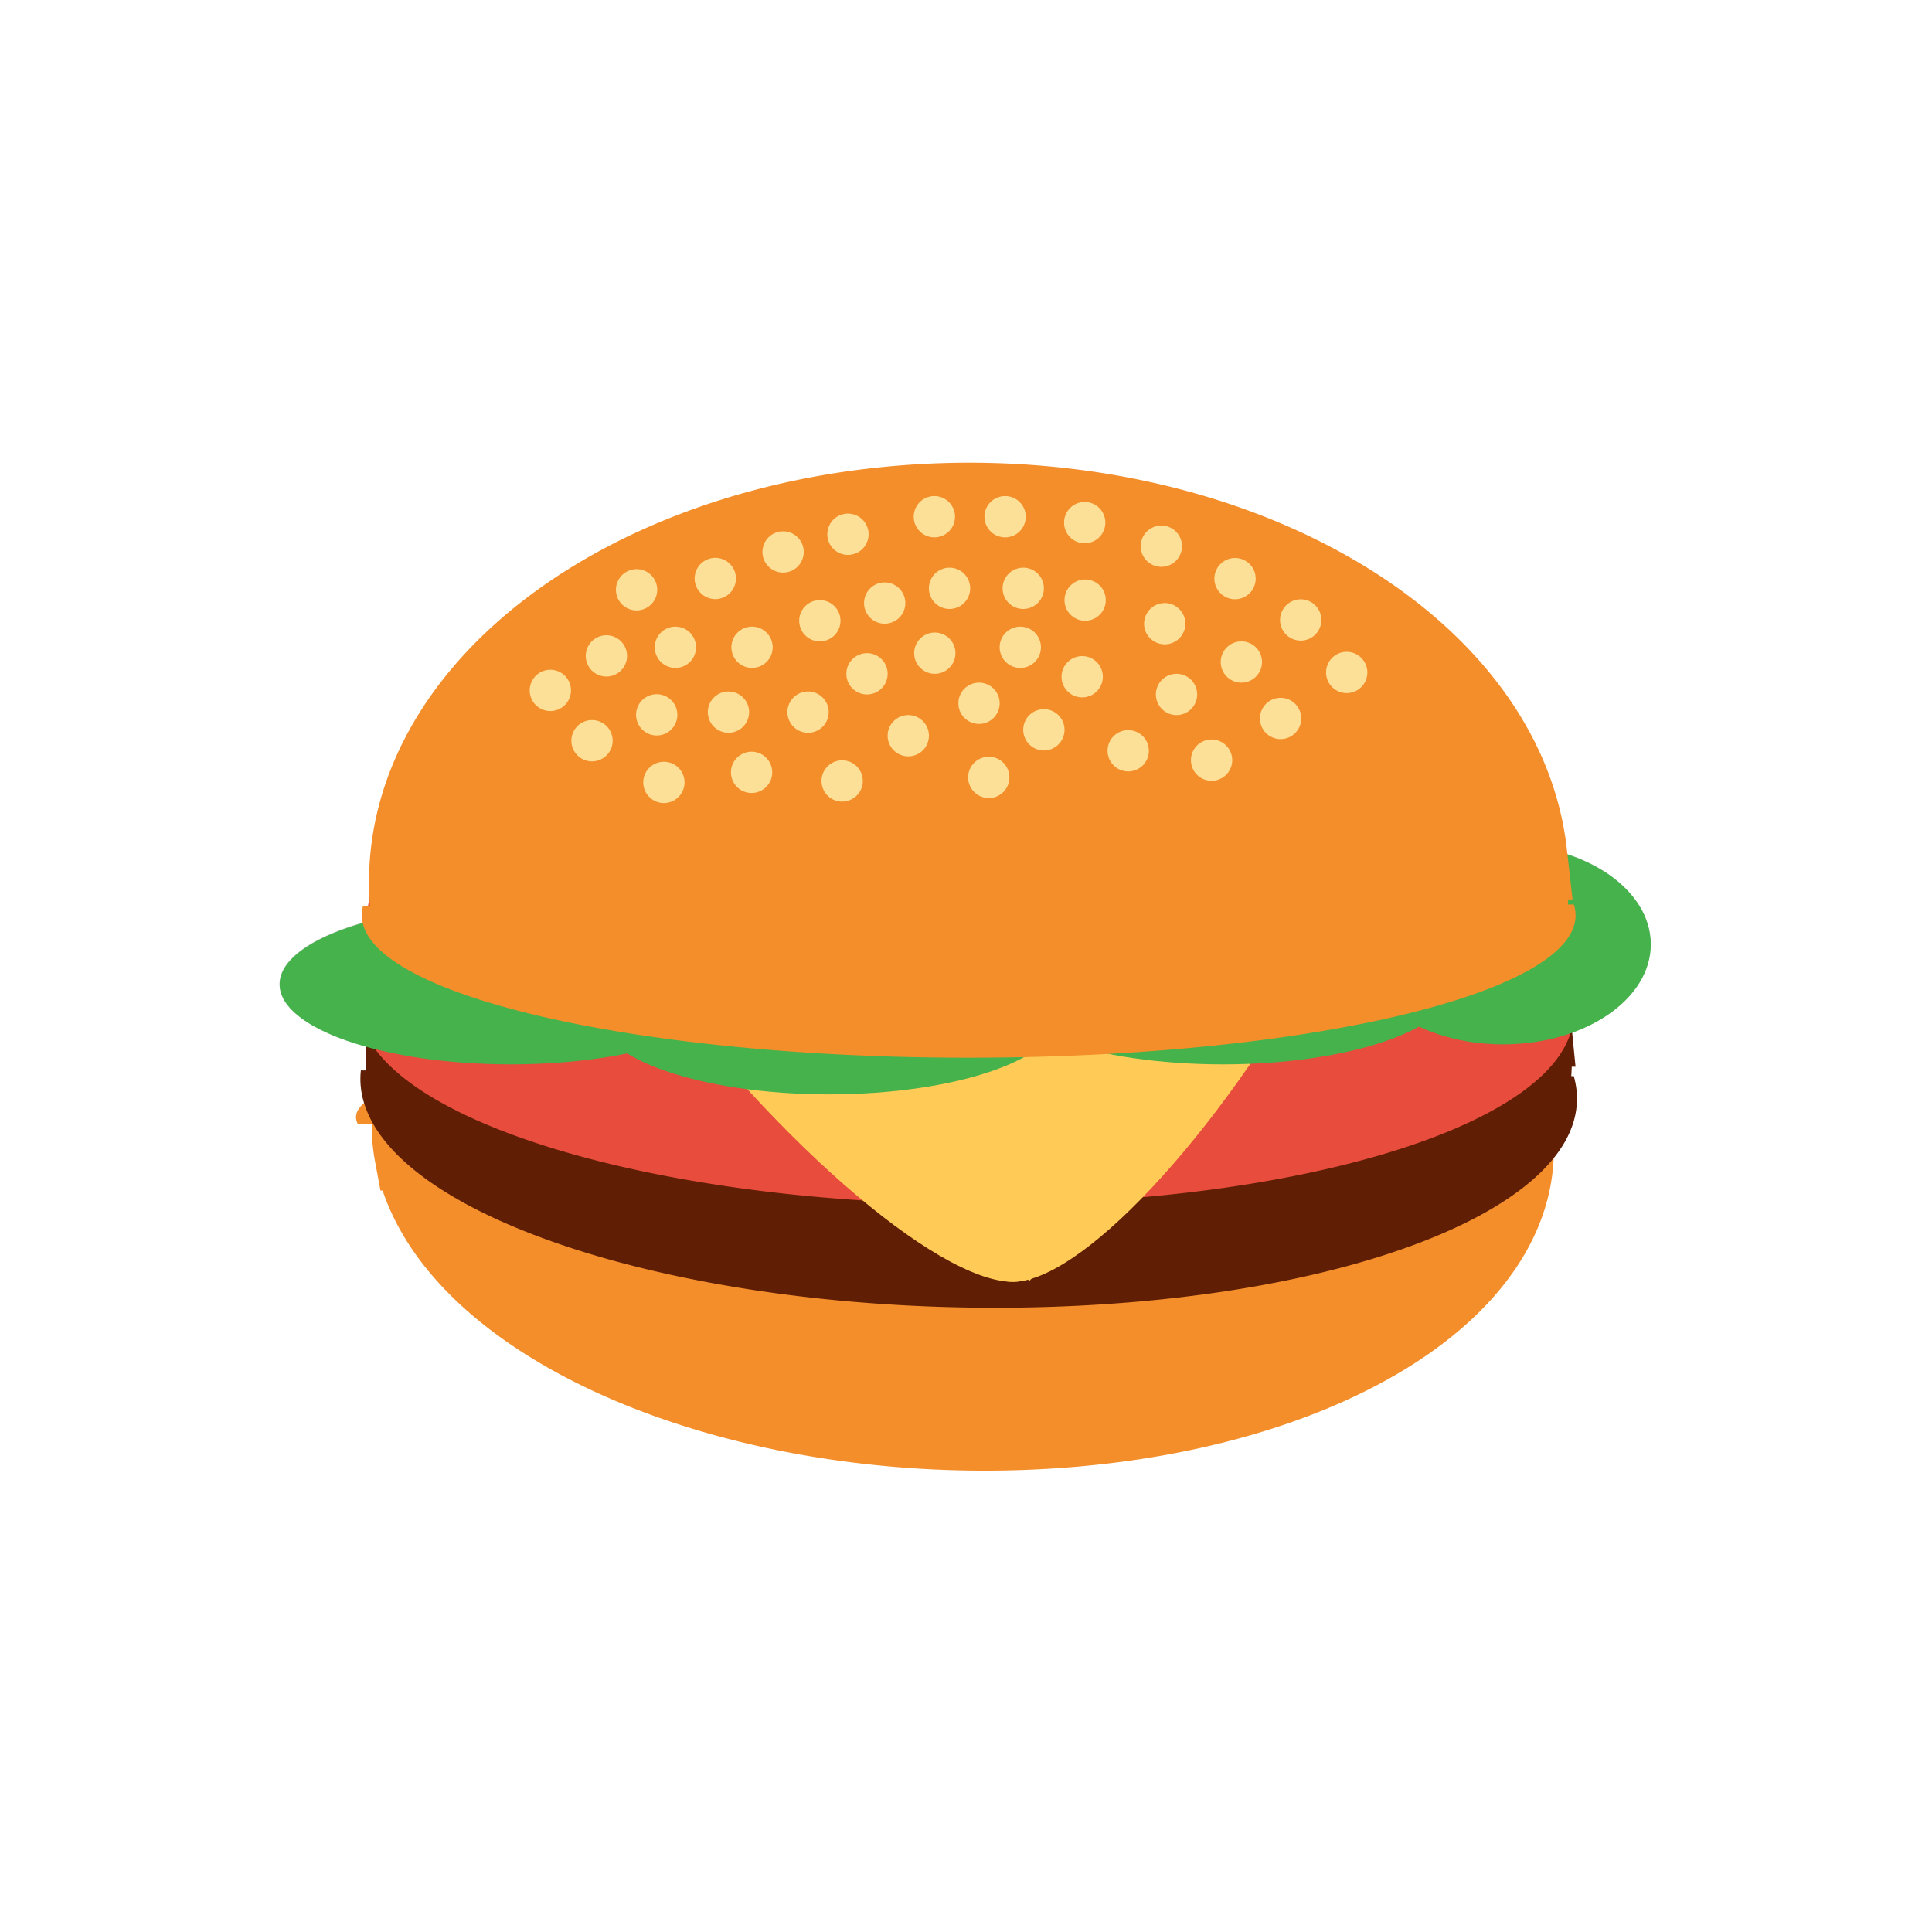 <svg xmlns="http://www.w3.org/2000/svg" xmlns:xlink="http://www.w3.org/1999/xlink" width="480" height="480" viewBox="0 0 480 480">
  <defs>
    <clipPath id="clip-path">
      <path id="path3828" d="M-352.943,243.39c0,132.549-107.452,240-240,240s-240-107.452-240-240,107.452-240,240-240,240,107.452,240,240Z" transform="translate(849.941 14.612)" fill="#4086cd"/>
    </clipPath>
    <clipPath id="clip-path-2">
      <path id="path3856-5-6-5-7" d="M723.35-709.036c0-351.552-145.735-636.541-325.508-636.541S72.335-1060.588,72.335-709.036,218.069-72.495,397.842-72.495,723.35-357.484,723.35-709.036Z" transform="translate(771.56 -665.918) rotate(180)" fill="#9adbb6"/>
    </clipPath>
    <clipPath id="clip-logo_transparent">
      <rect width="480" height="480"/>
    </clipPath>
  </defs>
  <g id="logo_transparent" data-name="logo transparent" clip-path="url(#clip-logo_transparent)">
    <g id="layer1" transform="translate(-16.229 -556.363)">
      <g id="g3508" transform="translate(0 540.362)" opacity="0.15" clip-path="url(#clip-path)">
        <path id="path3127" d="M248.344,139.156a5.117,5.117,0,0,0-4.844,3.469c-4.852.319-9.635.793-14.312,1.438a5.094,5.094,0,0,0-5.938.937,174.111,174.111,0,0,0-45.187,13.906,5.116,5.116,0,0,0-8.532,1.813c-19.243,4.367-30.9,9.913-30.531,15.656a4.9,4.9,0,0,0,.938,2.438,28.841,28.841,0,0,0,.312,6.937c-14.837,15.941-22.645,35.049-20.75,55.219L106.406,241a8.451,8.451,0,0,0-.062,4.188c-12.628,3.645-20.657,9.113-20.657,15.25,0,6.621,9.366,12.514,23.751,16.125a35.661,35.661,0,0,0,4.937,5.312l-8.5-.031a20.006,20.006,0,0,0,.656,7.656c.045.161.108.309.157.469-1.917,1.675-2.5,3.388-1.563,5.156h3.813a41.731,41.731,0,0,0,9.968,11.25c10.666,38.99,76.48,68.226,150.094,65.906,63.754-2.009,113.078-27.047,122.688-59.187,12.659-8.771,18.54-19.01,15.5-29.813l-8.063-.031a25.357,25.357,0,0,0,7.188-10.625c11.867-4.114,20-12.448,20-22.094,0-12.729-14.142-23.21-32.375-24.656-2.4-16.253-10.9-31.175-23.844-43.75a31.882,31.882,0,0,0-.719-10.187l.531-1.5-.375-.032c-.573-6.686-17.317-12.268-43.156-15.562a171.862,171.862,0,0,0-17.187-5.719,5.079,5.079,0,0,0-7.219-1.844c-3.677-.86-7.416-1.631-11.219-2.281a5.1,5.1,0,0,0-9.687-1.406c-3.386-.4-6.823-.7-10.282-.938a5.132,5.132,0,0,0-9.562-.437c-2.718-.055-5.438-.054-8.188,0A5.112,5.112,0,0,0,248.344,139.156Z"/>
      </g>
      <g id="g4558" transform="translate(-3.252 -54.541)">
        <g id="g3078" transform="translate(-44.347 1340.864) rotate(180)">
          <path id="path3074" d="M-440.339,451.671c-7.525-40.751,47.853-75.724,123.691-78.114s143.418,28.709,150.943,69.46a39.9,39.9,0,0,1,.554,10.395" fill="#f38e2b" stroke="#f38e2b" stroke-width="17.698"/>
          <path id="path3076" d="M-152.733,450.709c6.334,11.925-55.842,22.33-138.873,23.239S-447.081,465.928-453.415,454a3.3,3.3,0,0,1-.122-3.046" fill="#f38e2b"/>
        </g>
        <g id="g3865" transform="translate(563.22 27.881)">
          <path id="path3867" d="M-440.339,852.216c-5.785-59.106,51-110.677,126.842-115.186s142.007,39.751,147.791,98.857a83.722,83.722,0,0,1,.111,15.1" fill="#601f05" stroke="#601f05" stroke-width="24.31"/>
          <path id="path3869" d="M-152.733,850.4c8.447,30.009-52.015,55.727-135.046,57.443s-157.188-21.22-165.636-51.229a19.993,19.993,0,0,1-.659-7.654" fill="#601f05"/>
        </g>
        <g id="g3859" transform="translate(562.505 7.881)">
          <path id="path3861" d="M-440.339,852.216c-5.785-59.106,51-110.677,126.842-115.186s142.007,39.751,147.791,98.857a83.722,83.722,0,0,1,.111,15.1" fill="#e74c3c" stroke="#e74c3c" stroke-width="24.31"/>
          <path id="path3863" d="M-152.733,850.4c7.555,26.839-53.631,49.987-136.661,51.7s-156.465-18.65-164.02-45.489a15.972,15.972,0,0,1-.432-6.849" fill="#e74c3c"/>
        </g>
        <g id="g6766">
          <path id="path10169-3-58-7" d="M145.567,776.612l97.527-18.864,130.132,7.677-26.752,77.406-71.218,86.318L204.48,870.607Z" fill="#ffca55"/>
          <path id="path10195-6-1-3" d="M258.944,790.035c-63.668,1.622-115.9-6.74-116.654-18.678S192.531,748.426,256.2,746.8s115.9,6.74,116.654,18.678S322.612,788.413,258.944,790.035Z" fill="#ffca55"/>
          <path id="path10195-7-82-3-9" d="M291.546,833.7c27.537-46.639,61.413-79.725,75.663-73.9s3.478,48.358-24.059,95-61.413,79.724-75.663,73.9S264.008,880.341,291.546,833.7Z" fill="#ffca55"/>
          <path id="path10195-7-3-8-59-4" d="M237.706,835.073c-35.159-45.042-75.239-76.242-89.522-69.689s2.64,48.38,37.8,93.421,75.239,76.243,89.522,69.689S272.865,880.115,237.706,835.073Z" fill="#ffca55"/>
        </g>
        <g id="g3993" transform="translate(-123.73 -481)">
          <g id="g3974" transform="translate(26.35 -964.508)">
            <g id="g5497-3-1-4-8-6" transform="translate(600.206 714.528) rotate(180)">
              <g id="Group_10" data-name="Group 10" transform="translate(709.575 -1990.077) rotate(180)" clip-path="url(#clip-path-2)">
                <path id="path5477-7-1-6-9-3" d="M555.164-398.707c0-53.591-28.355-97.035-63.332-97.035S428.5-452.3,428.5-398.707q0,.934.012,1.868l63.32-1.868Z" fill="#46b24c"/>
              </g>
              <path id="path5477-5-4-7-2-5-8" d="M343.48-246.688c0-33.158-17.543-60.037-39.183-60.037s-39.183,26.88-39.183,60.037q0,.578.007,1.156l39.176-1.156Z" transform="translate(453.864 -1838.767) rotate(180)" fill="#46b24c"/>
            </g>
            <g id="g3969" transform="translate(17.553 -30.034)">
              <path id="path3967" d="M292.49,295.609c0,39.733-14.939,71.943-33.367,71.943s-33.367-32.21-33.367-71.943q0-.693.006-1.385l33.361,1.385Z" transform="translate(560.392 2632.355) rotate(180)" fill="#46b24c"/>
            </g>
          </g>
          <path id="path3983" d="M-141.16-32.294c0,10.976-25.7,19.873-57.405,19.873s-57.405-8.9-57.405-19.873,25.7-19.873,57.405-19.873,57.405,8.9,57.405,19.873Z" transform="translate(468.652 1368.759)" fill="#46b24c"/>
          <path id="path3985" d="M-141.16-32.294c0,10.976-25.7,19.873-57.405,19.873s-57.405-8.9-57.405-19.873,25.7-19.873,57.405-19.873,57.405,8.9,57.405,19.873Z" transform="translate(547.702 1376.212)" fill="#46b24c"/>
          <path id="path3987" d="M-141.16-32.294c0,10.976-25.7,19.873-57.405,19.873s-57.405-8.9-57.405-19.873,25.7-19.873,57.405-19.873,57.405,8.9,57.405,19.873Z" transform="translate(645.573 1368.759)" fill="#46b24c"/>
          <path id="path3991" d="M800.329-92.27c0,13.72-16.432,24.842-36.7,24.842s-36.7-11.122-36.7-24.842,16.432-24.842,36.7-24.842S800.329-105.99,800.329-92.27Z" transform="translate(-246.985 1418.798)" fill="#46b24c"/>
        </g>
        <g id="g3871" transform="translate(563.22 99.274)">
          <path id="path3873" d="M-440.339,737.913c-5.785-51.179,51-95.832,126.842-99.737s142.007,34.419,147.791,85.6a62.814,62.814,0,0,1,.111,13.071" fill="#f38e2b" stroke="#f38e2b" stroke-width="22.621"/>
          <path id="path3875" d="M-152.733,736.343c6.334,19.482-55.842,36.481-138.873,37.967s-155.475-13.1-161.809-32.586a8.484,8.484,0,0,1-.122-4.976" fill="#f38e2b"/>
        </g>
        <path id="path4420" d="M71.771,16.843a5.127,5.127,0,1,1-5.127-5.127A5.127,5.127,0,0,1,71.771,16.843Z" transform="translate(147.396 731.19)" fill="#fde098"/>
        <path id="path4422" d="M71.771,16.843a5.127,5.127,0,1,1-5.127-5.127A5.127,5.127,0,0,1,71.771,16.843Z" transform="translate(163.508 726.795)" fill="#fde098"/>
        <path id="path4424" d="M71.771,16.843a5.127,5.127,0,1,1-5.127-5.127A5.127,5.127,0,0,1,71.771,16.843Z" transform="translate(184.977 722.437)" fill="#fde098"/>
        <path id="path4426" d="M71.771,16.843a5.127,5.127,0,1,1-5.127-5.127A5.127,5.127,0,0,1,71.771,16.843Z" transform="translate(202.553 722.437)" fill="#fde098"/>
        <path id="path4428" d="M71.771,16.843a5.127,5.127,0,1,1-5.127-5.127A5.127,5.127,0,0,1,71.771,16.843Z" transform="translate(222.327 723.902)" fill="#fde098"/>
        <path id="path4430" d="M71.771,16.843a5.127,5.127,0,1,1-5.127-5.127A5.127,5.127,0,0,1,71.771,16.843Z" transform="translate(241.369 729.761)" fill="#fde098"/>
        <path id="path4432" d="M71.771,16.843a5.127,5.127,0,1,1-5.127-5.127A5.127,5.127,0,0,1,71.771,16.843Z" transform="translate(259.678 737.817)" fill="#fde098"/>
        <path id="path4434" d="M71.771,16.843a5.127,5.127,0,1,1-5.127-5.127A5.127,5.127,0,0,1,71.771,16.843Z" transform="translate(130.551 737.781)" fill="#fde098"/>
        <path id="path4436" d="M71.771,16.843a5.127,5.127,0,1,1-5.127-5.127A5.127,5.127,0,0,1,71.771,16.843Z" transform="translate(172.635 743.888)" fill="#fde098"/>
        <path id="path4438" d="M71.771,16.843a5.127,5.127,0,1,1-5.127-5.127A5.127,5.127,0,0,1,71.771,16.843Z" transform="translate(188.747 740.227)" fill="#fde098"/>
        <path id="path4440" d="M71.771,16.843a5.127,5.127,0,1,1-5.127-5.127A5.127,5.127,0,0,1,71.771,16.843Z" transform="translate(207.056 740.227)" fill="#fde098"/>
        <path id="path4442" d="M71.771,16.843a5.127,5.127,0,1,1-5.127-5.127A5.127,5.127,0,0,1,71.771,16.843Z" transform="translate(156.523 748.283)" fill="#fde098"/>
        <path id="path4444" d="M71.771,16.843a5.127,5.127,0,1,1-5.127-5.127A5.127,5.127,0,0,1,71.771,16.843Z" transform="translate(120.637 754.874)" fill="#fde098"/>
        <path id="path4446" d="M71.771,16.843a5.127,5.127,0,1,1-5.127-5.127A5.127,5.127,0,0,1,71.771,16.843Z" transform="translate(222.436 743.156)" fill="#fde098"/>
        <path id="path4448" d="M71.771,16.843a5.127,5.127,0,1,1-5.127-5.127A5.127,5.127,0,0,1,71.771,16.843Z" transform="translate(242.209 749.015)" fill="#fde098"/>
        <path id="path4450" d="M71.771,16.843a5.127,5.127,0,1,1-5.127-5.127A5.127,5.127,0,0,1,71.771,16.843Z" transform="translate(139.679 754.874)" fill="#fde098"/>
        <path id="path4452" d="M71.771,16.843a5.127,5.127,0,1,1-5.127-5.127A5.127,5.127,0,0,1,71.771,16.843Z" transform="translate(185.085 756.339)" fill="#fde098"/>
        <path id="path4454" d="M71.771,16.843a5.127,5.127,0,1,1-5.127-5.127A5.127,5.127,0,0,1,71.771,16.843Z" transform="translate(206.324 754.874)" fill="#fde098"/>
        <path id="path4456" d="M71.771,16.843a5.127,5.127,0,1,1-5.127-5.127A5.127,5.127,0,0,1,71.771,16.843Z" transform="translate(168.241 761.465)" fill="#fde098"/>
        <path id="path4458" d="M71.771,16.843a5.127,5.127,0,1,1-5.127-5.127A5.127,5.127,0,0,1,71.771,16.843Z" transform="translate(133.82 770.986)" fill="#fde098"/>
        <path id="path4460" d="M71.771,16.843a5.127,5.127,0,1,1-5.127-5.127A5.127,5.127,0,0,1,71.771,16.843Z" transform="translate(153.594 770.986)" fill="#fde098"/>
        <path id="path4462" d="M71.771,16.843a5.127,5.127,0,1,1-5.127-5.127A5.127,5.127,0,0,1,71.771,16.843Z" transform="translate(178.494 776.845)" fill="#fde098"/>
        <path id="path4464" d="M71.771,16.843a5.127,5.127,0,1,1-5.127-5.127A5.127,5.127,0,0,1,71.771,16.843Z" transform="translate(196.071 768.789)" fill="#fde098"/>
        <path id="path4466" d="M71.771,16.843a5.127,5.127,0,1,1-5.127-5.127A5.127,5.127,0,0,1,71.771,16.843Z" transform="translate(221.703 762.197)" fill="#fde098"/>
        <path id="path4468" d="M71.771,16.843a5.127,5.127,0,1,1-5.127-5.127A5.127,5.127,0,0,1,71.771,16.843Z" transform="translate(245.139 766.592)" fill="#fde098"/>
        <path id="path4470" d="M71.771,16.843a5.127,5.127,0,1,1-5.127-5.127A5.127,5.127,0,0,1,71.771,16.843Z" transform="translate(261.251 758.536)" fill="#fde098"/>
        <path id="path4472" d="M71.771,16.843a5.127,5.127,0,1,1-5.127-5.127A5.127,5.127,0,0,1,71.771,16.843Z" transform="translate(212.183 775.38)" fill="#fde098"/>
        <path id="path4530" d="M71.771,16.843a5.127,5.127,0,1,1-5.127-5.127A5.127,5.127,0,0,1,71.771,16.843Z" transform="translate(110.995 740.588)" fill="#fde098"/>
        <path id="path4532" d="M71.771,16.843a5.127,5.127,0,1,1-5.127-5.127A5.127,5.127,0,0,1,71.771,16.843Z" transform="translate(103.495 757.017)" fill="#fde098"/>
        <path id="path4534" d="M71.771,16.843a5.127,5.127,0,1,1-5.127-5.127A5.127,5.127,0,0,1,71.771,16.843Z" transform="translate(115.995 771.66)" fill="#fde098"/>
        <path id="path4536" d="M71.771,16.843a5.127,5.127,0,1,1-5.127-5.127A5.127,5.127,0,0,1,71.771,16.843Z" transform="translate(233.137 780.588)" fill="#fde098"/>
        <path id="path4538" d="M71.771,16.843a5.127,5.127,0,1,1-5.127-5.127A5.127,5.127,0,0,1,71.771,16.843Z" transform="translate(275.995 748.088)" fill="#fde098"/>
        <path id="path4540" d="M71.771,16.843a5.127,5.127,0,1,1-5.127-5.127A5.127,5.127,0,0,1,71.771,16.843Z" transform="translate(162.066 788.088)" fill="#fde098"/>
        <path id="path4542" d="M71.771,16.843a5.127,5.127,0,1,1-5.127-5.127A5.127,5.127,0,0,1,71.771,16.843Z" transform="translate(139.566 785.945)" fill="#fde098"/>
        <path id="path4544" d="M71.771,16.843a5.127,5.127,0,1,1-5.127-5.127A5.127,5.127,0,0,1,71.771,16.843Z" transform="translate(117.78 788.445)" fill="#fde098"/>
        <path id="path4546" d="M71.771,16.843a5.127,5.127,0,1,1-5.127-5.127A5.127,5.127,0,0,1,71.771,16.843Z" transform="translate(99.923 778.088)" fill="#fde098"/>
        <path id="path4548" d="M71.771,16.843a5.127,5.127,0,1,1-5.127-5.127A5.127,5.127,0,0,1,71.771,16.843Z" transform="translate(89.566 765.588)" fill="#fde098"/>
        <path id="path4550" d="M71.771,16.843a5.127,5.127,0,1,1-5.127-5.127A5.127,5.127,0,0,1,71.771,16.843Z" transform="translate(198.494 787.202)" fill="#fde098"/>
        <path id="path4552" d="M71.771,16.843a5.127,5.127,0,1,1-5.127-5.127A5.127,5.127,0,0,1,71.771,16.843Z" transform="translate(253.851 782.916)" fill="#fde098"/>
        <path id="path4554" d="M71.771,16.843a5.127,5.127,0,1,1-5.127-5.127A5.127,5.127,0,0,1,71.771,16.843Z" transform="translate(270.994 772.559)" fill="#fde098"/>
        <path id="path4556" d="M71.771,16.843a5.127,5.127,0,1,1-5.127-5.127A5.127,5.127,0,0,1,71.771,16.843Z" transform="translate(287.423 761.13)" fill="#fde098"/>
      </g>
    </g>
  </g>
</svg>
